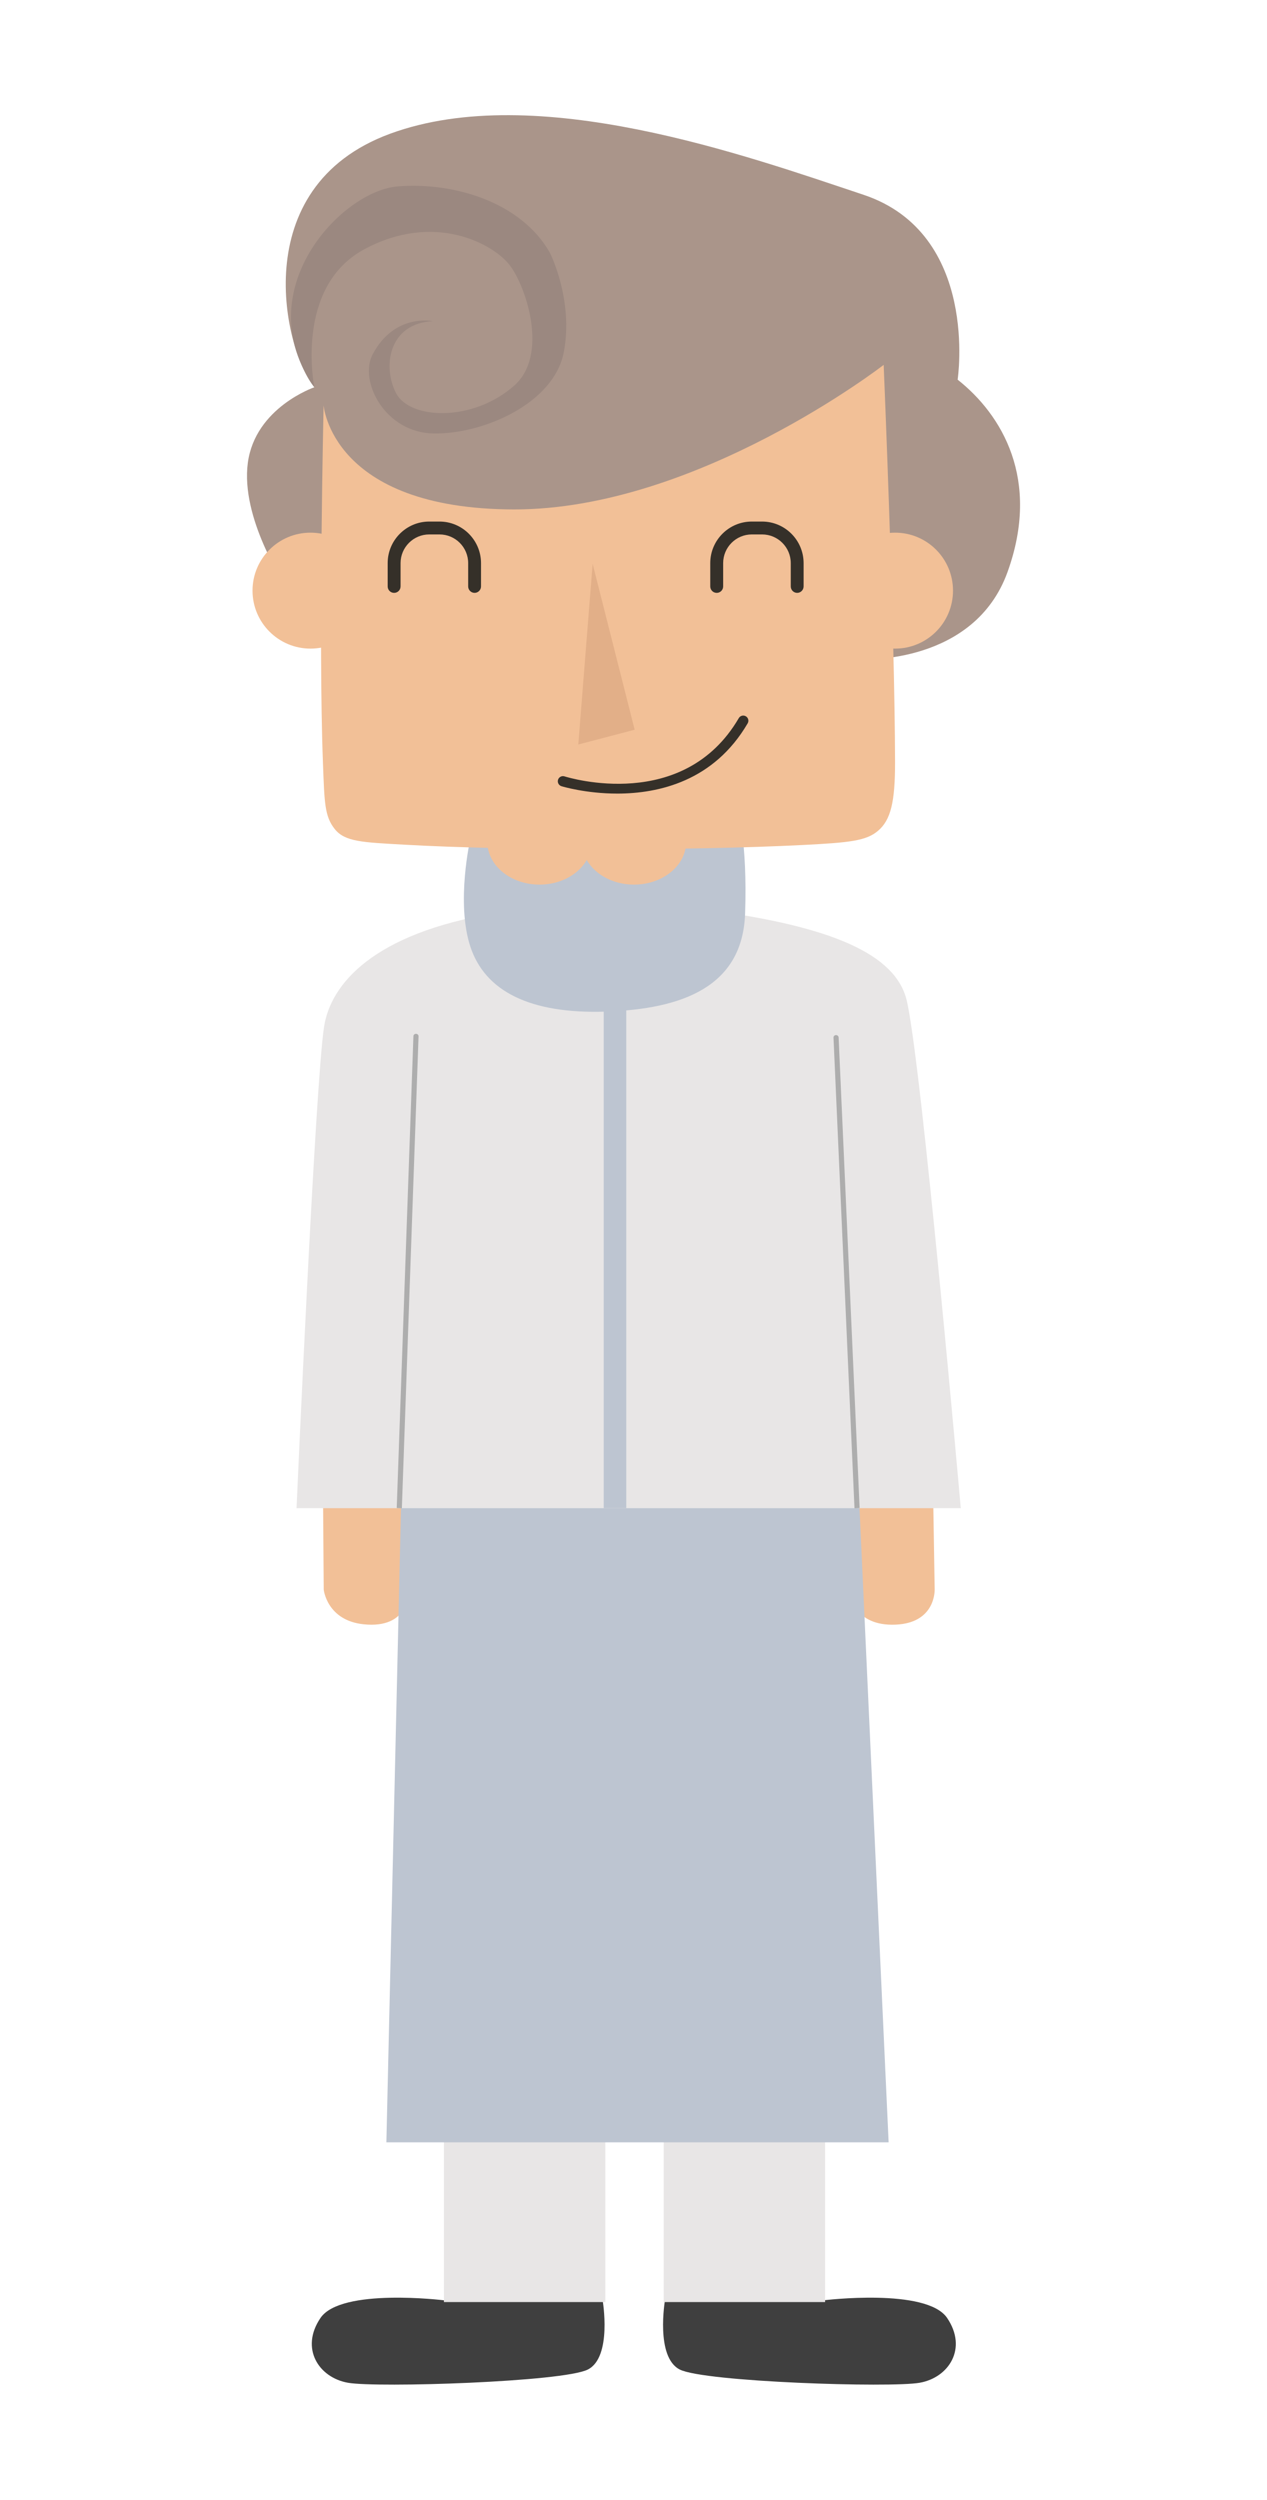 <?xml version="1.0" encoding="UTF-8"?><svg id="Layer_1" xmlns="http://www.w3.org/2000/svg" viewBox="0 0 432 852"><defs><style>.cls-1{fill:#e8e6e6;}.cls-2{fill:#f2c097;}.cls-3{fill:#aa958a;}.cls-4{fill:#bdc5d1;}.cls-5{fill:#adadad;}.cls-6{fill:#e2af88;}.cls-7{fill:#3f3f3f;}.cls-8{fill:#9b8880;}.cls-9{fill:#353029;}</style></defs><path class="cls-2" d="M110.05,497.23l.33,44.58s1.08,10.5,13.62,11.8c15.46,1.6,15.29-10.75,15.29-10.75l1.3-40.03-30.53-5.6Z"/><path class="cls-2" d="M317.96,497.03l.73,44.58s.57,11.53-13.33,12.12c-14.25,.61-15.54-10.39-15.54-10.39l-2.24-39.98,30.39-6.33Z"/><path class="cls-7" d="M159.62,778.74l-8.2,5.28s-35.13-4.35-42.15,6.02c-7.03,10.37-.59,20.32,9.37,22.08,9.95,1.76,73.45-.26,81.81-4.52,8.35-4.26,5.03-23.57,5.03-23.57l-8.39-9.26-37.47,3.98Z"/><path class="cls-7" d="M272.59,778.74l8.2,5.28s35.13-4.35,42.15,6.02c7.03,10.37,.59,20.32-9.37,22.08-9.95,1.76-73.45-.26-81.81-4.52-8.35-4.26-5.03-23.57-5.03-23.57l8.39-9.26,37.47,3.98Z"/><polygon class="cls-1" points="151.36 721.97 151.36 784.62 206.4 784.62 206.4 719.63 151.36 721.97"/><polygon class="cls-1" points="281.33 721.97 281.33 784.62 226.3 784.62 226.3 719.63 281.33 721.97"/><polygon class="cls-4" points="147.84 495.98 136.72 514.03 131.74 730.17 302.99 730.17 292.85 509.44 147.84 495.98"/><g><path class="cls-1" d="M101.11,514.03h226.48s-13.42-152.17-18.44-173.08c-3.77-15.69-25.35-25.21-68-30.84-10.81-1.43-22.92-2.12-36.37-1.89-13.61,.24-25.55,1.32-35.95,3.03-41.6,6.88-56.11,24.18-58.34,38.71-3.04,19.78-9.38,164.07-9.38,164.07Z"/><path class="cls-4" d="M160.37,285.95s-4.97,21.56,0,36.68c4.98,15.13,20.21,23.03,46.26,22.16,26.05-.88,46.54-8.49,47.42-33.37,.88-24.88-2.63-36.01-2.63-36.01l-91.04,10.54Z"/><path class="cls-3" d="M294.37,224.7s37.82,1.76,49.17-29.76c11.34-31.51-1.89-53.57-17.02-65.54,0,0,7.57-49.79-32.14-63.03-39.7-13.23-111.55-39.07-161.34-20.8-49.79,18.28-35.93,74.5-25.85,86.42,0,0-20.17,6.87-22.69,25.77-2.52,18.9,12.6,41.4,12.6,41.4l197.27,25.54Z"/><path class="cls-2" d="M110.34,138.07s-1.82,80.37-.22,122.12c.51,13.29,.53,17.99,4,22.36,3.47,4.37,9.47,4.54,23.65,5.34,35.74,2.04,97.71,2.04,135.76,.12,16.3-.82,21.82-1.44,25.83-4.83,4.34-3.67,5.85-9.77,5.82-23.51-.09-45.08-3.88-135.31-3.88-135.31,0,0-63.66,49.37-126.06,49.27-62.39-.11-64.91-35.56-64.91-35.56Z"/><path class="cls-8" d="M187.54,86.23c-9.77-17.33-32.77-24.27-52-22.69-19.22,1.57-51.33,35.61-28.36,68.45,0,0-6.93-34.1,17.02-47.02,23.95-12.92,44.28-1.81,49.79,5.67,5.52,7.48,13.08,30.41,1.34,40.79-14.13,12.49-35.53,11.6-40.26,2.62-4.73-8.98-2.6-23.87,12.53-24.58,0,0-13.1-2.83-20.56,11.34-4.73,8.98,4.11,26.7,20.88,26.94,16.78,.24,41.04-10.16,44.35-27.88,3.31-17.72-4.73-33.64-4.73-33.64Z"/><circle class="cls-2" cx="105.86" cy="201.31" r="19.76"/><path class="cls-2" d="M324.94,201.31c0,10.92-8.84,19.76-19.75,19.76s-19.76-8.84-19.76-19.76,8.84-19.76,19.76-19.76,19.75,8.85,19.75,19.76Z"/><path class="cls-2" d="M201.72,286.96c0,8.03-7.96,14.54-17.77,14.54s-17.77-6.51-17.77-14.54,7.96-14.54,17.77-14.54,17.77,6.51,17.77,14.54Z"/><path class="cls-2" d="M233.94,286.96c0,8.03-7.95,14.54-17.77,14.54s-17.77-6.51-17.77-14.54,7.96-14.54,17.77-14.54,17.77,6.51,17.77,14.54Z"/><rect class="cls-4" x="205.85" y="327.22" width="7.68" height="186.8"/><path class="cls-9" d="M210.46,270.48c-10.76,0-18.85-2.46-19.04-2.52-.92-.3-1.44-1.28-1.15-2.2,.29-.93,1.28-1.44,2.2-1.15,1.65,.51,40.62,12.33,59.43-19.85,.49-.84,1.56-1.12,2.4-.63,.84,.49,1.12,1.56,.63,2.4-11.5,19.68-30.3,23.95-44.48,23.95Z"/><polygon class="cls-6" points="202.07 192.17 197.18 253.75 216.4 248.71 202.07 192.17"/><path class="cls-9" d="M271.82,202.07c-1.21,0-2.2-.98-2.2-2.2v-7.94c0-5.4-4.39-9.78-9.78-9.78h-3.49c-5.39,0-9.78,4.38-9.78,9.78v7.94c0,1.21-.98,2.2-2.2,2.2s-2.2-.98-2.2-2.2v-7.94c0-7.81,6.36-14.17,14.17-14.17h3.49c7.81,0,14.17,6.36,14.17,14.17v7.94c0,1.21-.99,2.2-2.2,2.2Z"/><path class="cls-9" d="M161.83,202.07c-1.21,0-2.2-.98-2.2-2.2v-7.94c0-5.4-4.39-9.78-9.78-9.78h-3.49c-5.39,0-9.78,4.38-9.78,9.78v7.94c0,1.21-.98,2.2-2.2,2.2s-2.2-.98-2.2-2.2v-7.94c0-7.81,6.36-14.17,14.17-14.17h3.49c7.81,0,14.17,6.36,14.17,14.17v7.94c0,1.21-.99,2.2-2.2,2.2Z"/></g><path class="cls-5" d="M135.27,513.99l5.69-160.84c.02-.45,.4-.81,.91-.79,.49,.02,.86,.41,.84,.86l-5.69,160.84-1.76-.07Z"/><path class="cls-5" d="M291.35,514.06l-7.16-160.42c-.02-.45,.36-.84,.84-.85,.43-.03,.89,.33,.91,.78l7.16,160.42-1.76,.07Z"/></svg>